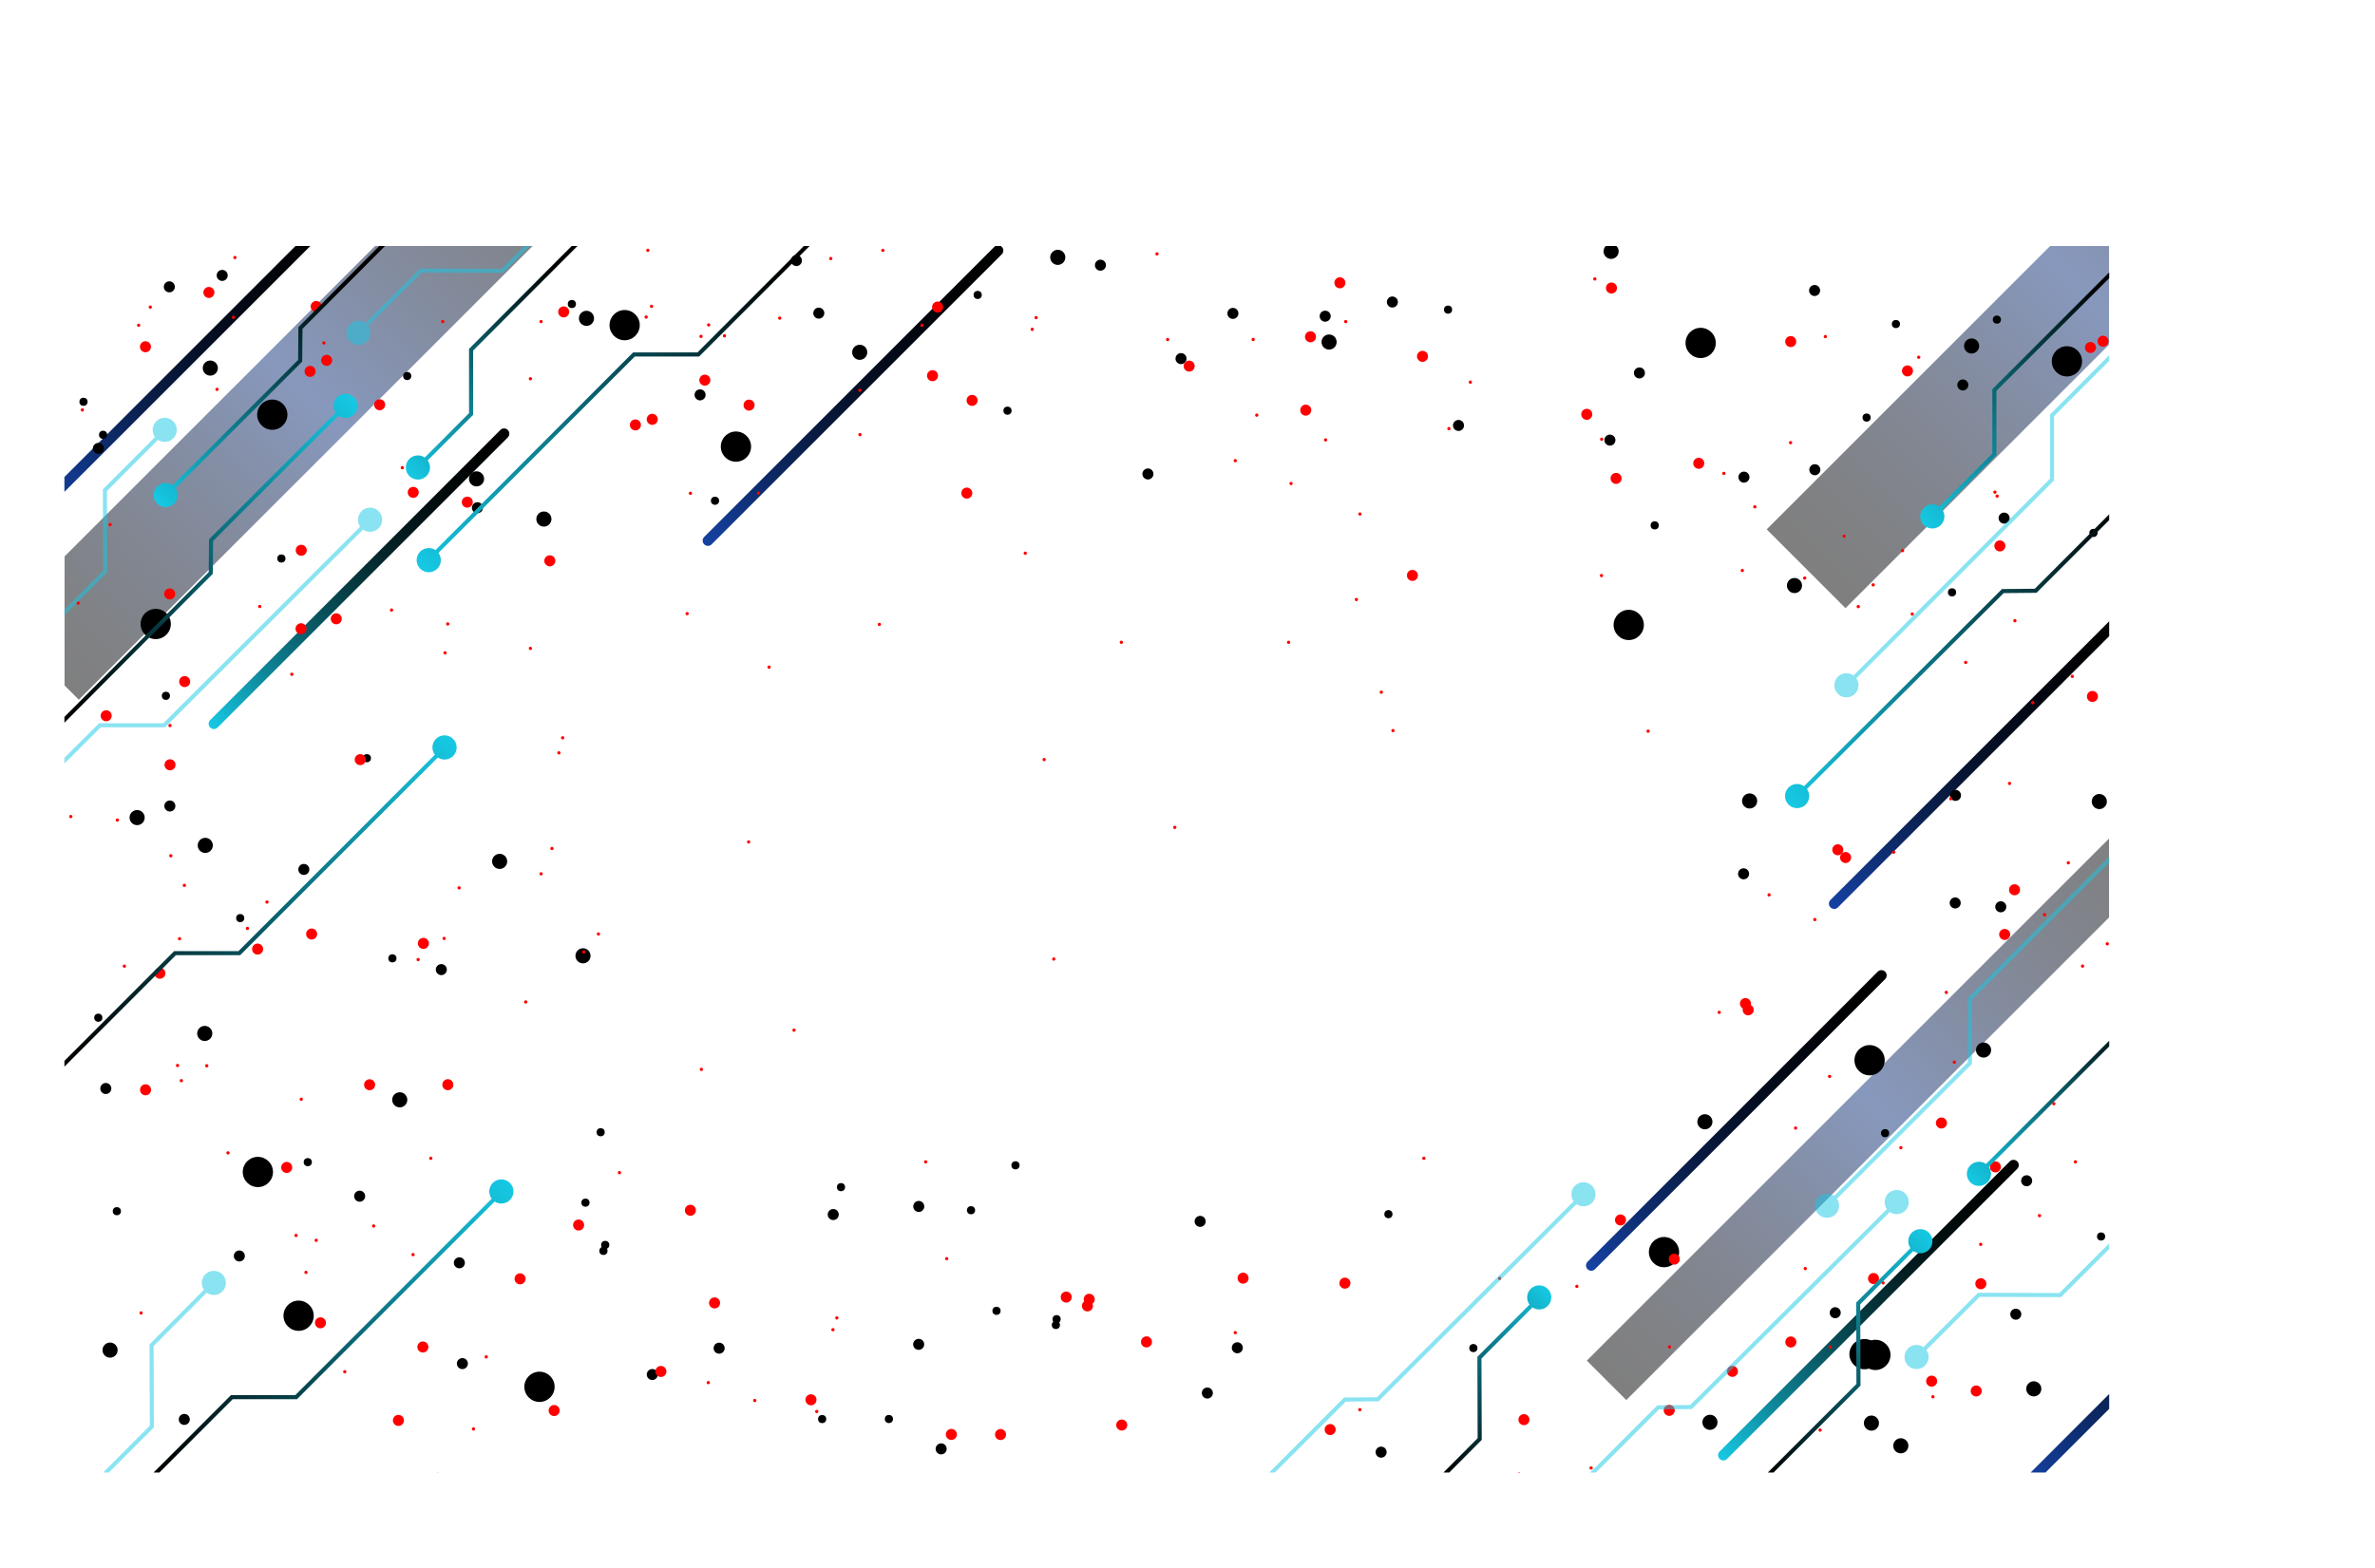 <svg xmlns="http://www.w3.org/2000/svg" xmlns:xlink="http://www.w3.org/1999/xlink" viewBox="0 0 5807.51 3836.39"><defs><style>.cls-1{fill:none;}.cls-2{isolation:isolate;}.cls-3{clip-path:url(#clip-path);}.cls-10,.cls-12,.cls-13,.cls-14,.cls-15,.cls-16,.cls-17,.cls-18,.cls-20,.cls-21,.cls-22,.cls-23,.cls-24,.cls-25,.cls-26,.cls-27,.cls-28,.cls-4,.cls-5,.cls-6,.cls-7,.cls-8,.cls-9{mix-blend-mode:screen;}.cls-4{fill:url(#linear-gradient);}.cls-5{fill:url(#linear-gradient-2);}.cls-6{fill:url(#linear-gradient-3);}.cls-7{fill:url(#linear-gradient-4);}.cls-8{fill:url(#linear-gradient-5);}.cls-9{fill:url(#linear-gradient-6);}.cls-10{fill:url(#linear-gradient-7);}.cls-11,.cls-19{opacity:0.5;}.cls-12{fill:url(#linear-gradient-8);}.cls-13{fill:url(#linear-gradient-9);}.cls-14{fill:url(#linear-gradient-10);}.cls-16{fill:red;}.cls-17{fill:url(#linear-gradient-11);}.cls-18{fill:url(#linear-gradient-12);}.cls-19{fill:#16c9e4;}.cls-20{fill:url(#linear-gradient-13);}.cls-21{fill:url(#linear-gradient-14);}.cls-22{fill:url(#linear-gradient-15);}.cls-23{fill:url(#linear-gradient-16);}.cls-24{fill:url(#linear-gradient-17);}.cls-25{fill:url(#linear-gradient-18);}.cls-26{fill:url(#linear-gradient-19);}.cls-27{fill:url(#linear-gradient-20);}.cls-28{fill:url(#linear-gradient-21);}</style><clipPath id="clip-path"><rect class="cls-1" x="157.51" y="601.71" width="5000" height="3000"/></clipPath><linearGradient id="linear-gradient" x1="-970.86" y1="-465.13" x2="58.26" y2="-465.13" gradientTransform="translate(1529.36 1421.82) rotate(-45)" gradientUnits="userSpaceOnUse"><stop offset="0" stop-color="#16c9e4"/><stop offset="0.06" stop-color="#14b3cb"/><stop offset="0.19" stop-color="#0e8496"/><stop offset="0.33" stop-color="#0a5c68"/><stop offset="0.47" stop-color="#063b42"/><stop offset="0.61" stop-color="#042125"/><stop offset="0.74" stop-color="#020f11"/><stop offset="0.87" stop-color="#000404"/><stop offset="1"/></linearGradient><linearGradient id="linear-gradient-2" x1="-865.5" y1="-1137.6" x2="163.62" y2="-1137.6" gradientTransform="translate(1529.36 1421.82) rotate(-45)" gradientUnits="userSpaceOnUse"><stop offset="0" stop-color="#1542a3"/><stop offset="0.05" stop-color="#133c95"/><stop offset="0.21" stop-color="#0d2a68"/><stop offset="0.37" stop-color="#091b42"/><stop offset="0.53" stop-color="#050f25"/><stop offset="0.69" stop-color="#020711"/><stop offset="0.85" stop-color="#010204"/><stop offset="1"/></linearGradient><linearGradient id="linear-gradient-3" x1="200.12" y1="72.27" x2="1229.24" y2="72.27" xlink:href="#linear-gradient-2"/><linearGradient id="linear-gradient-4" x1="1519.59" y1="2647.58" x2="2548.71" y2="2647.58" xlink:href="#linear-gradient-2"/><linearGradient id="linear-gradient-5" x1="374.07" y1="3409.85" x2="1403.19" y2="3409.85" xlink:href="#linear-gradient"/><linearGradient id="linear-gradient-6" x1="861.97" y1="3984.03" x2="1891.1" y2="3984.03" xlink:href="#linear-gradient-2"/><linearGradient id="linear-gradient-7" x1="473.77" y1="2853.35" x2="1502.89" y2="2853.35" xlink:href="#linear-gradient-2"/><linearGradient id="linear-gradient-8" x1="323.57" y1="-6103.06" x2="4628.08" y2="-6103.06" gradientTransform="translate(-309.45 3703.79) scale(0.43 0.45)" gradientUnits="userSpaceOnUse"><stop offset="0"/><stop offset="0.07" stop-color="#010409"/><stop offset="0.19" stop-color="#040d21"/><stop offset="0.34" stop-color="#091d49"/><stop offset="0.5" stop-color="#10327c"/><stop offset="0.66" stop-color="#091d49"/><stop offset="0.81" stop-color="#040d21"/><stop offset="0.93" stop-color="#010409"/><stop offset="1"/></linearGradient><linearGradient id="linear-gradient-9" x1="7876.76" y1="357.51" x2="12181.27" y2="357.51" gradientTransform="translate(797.46 583.48) scale(0.43 0.45)" xlink:href="#linear-gradient-8"/><linearGradient id="linear-gradient-10" x1="3766.05" y1="2569.37" x2="8070.56" y2="2569.37" gradientTransform="translate(2058.24 2152.2) scale(0.43 0.22)" xlink:href="#linear-gradient-8"/><linearGradient id="linear-gradient-11" x1="-15.09" y1="1875.97" x2="877.29" y2="983.58" gradientUnits="userSpaceOnUse"><stop offset="0.18"/><stop offset="1" stop-color="#16c9e4"/></linearGradient><linearGradient id="linear-gradient-12" x1="3407.11" y1="3613.6" x2="3826.45" y2="3194.26" gradientUnits="userSpaceOnUse"><stop offset="0.17"/><stop offset="1" stop-color="#16c9e4"/></linearGradient><linearGradient id="linear-gradient-13" x1="4787.32" y1="2861.24" x2="5610.51" y2="2038.05" gradientUnits="userSpaceOnUse"><stop offset="0" stop-color="#16c9e4"/><stop offset="0.48"/></linearGradient><linearGradient id="linear-gradient-14" x1="4673.45" y1="1253.38" x2="5253.51" y2="673.32" gradientUnits="userSpaceOnUse"><stop offset="0" stop-color="#16c9e4"/><stop offset="0.87"/></linearGradient><linearGradient id="linear-gradient-15" x1="4157.15" y1="3657.25" x2="4757.99" y2="3056.4" xlink:href="#linear-gradient-12"/><linearGradient id="linear-gradient-16" x1="372.69" y1="1220.14" x2="1265.07" y2="327.76" gradientUnits="userSpaceOnUse"><stop offset="0" stop-color="#16c9e4"/><stop offset="0.54"/></linearGradient><linearGradient id="linear-gradient-17" x1="970.07" y1="1133.33" x2="1467.7" y2="635.71" xlink:href="#linear-gradient-14"/><linearGradient id="linear-gradient-18" x1="285.81" y1="3793.76" x2="1216.51" y2="2863.06" xlink:href="#linear-gradient-12"/><linearGradient id="linear-gradient-19" x1="146.81" y1="2707.76" x2="1077.51" y2="1777.06" gradientUnits="userSpaceOnUse"><stop offset="0.09"/><stop offset="1" stop-color="#16c9e4"/></linearGradient><linearGradient id="linear-gradient-20" x1="1057.88" y1="1421.29" x2="1988.58" y2="490.59" xlink:href="#linear-gradient-14"/><linearGradient id="linear-gradient-21" x1="4385.2" y1="1979.61" x2="5277.47" y2="1087.34" xlink:href="#linear-gradient-14"/></defs><g class="cls-2"><g id="Layer_1" data-name="Layer 1"><g class="cls-3"><path class="cls-4" d="M1241.66,1069.9,532.14,1779.42a12.84,12.84,0,0,1-18.17,0h0a12.84,12.84,0,0,1,0-18.17l709.52-709.52a12.84,12.84,0,0,1,18.17,0h0A12.84,12.84,0,0,1,1241.66,1069.9Z"/><path class="cls-5" d="M840.66,519.9,131.14,1229.42a12.84,12.84,0,0,1-18.17,0h0a12.84,12.84,0,0,1,0-18.17L822.49,501.73a12.84,12.84,0,0,1,18.17,0h0A12.84,12.84,0,0,1,840.66,519.9Z"/><path class="cls-6" d="M2449.66,621.9l-709.52,709.52a12.84,12.84,0,0,1-18.17,0h0a12.84,12.84,0,0,1,0-18.17l709.52-709.52a12.84,12.84,0,0,1,18.17,0h0A12.84,12.84,0,0,1,2449.66,621.9Z"/><path class="cls-7" d="M5203.66,1509.9l-709.52,709.52a12.84,12.84,0,0,1-18.17,0h0a12.84,12.84,0,0,1,0-18.17l709.52-709.52a12.84,12.84,0,0,1,18.17,0h0A12.84,12.84,0,0,1,5203.66,1509.9Z"/><path class="cls-8" d="M4932.66,2858.9l-709.52,709.52a12.84,12.84,0,0,1-18.17,0h0a12.84,12.84,0,0,1,0-18.17l709.52-709.52a12.84,12.84,0,0,1,18.17,0h0A12.84,12.84,0,0,1,4932.66,2858.9Z"/><path class="cls-9" d="M5683.66,2919.9l-709.52,709.52a12.84,12.84,0,0,1-18.17,0h0a12.84,12.84,0,0,1,0-18.17l709.52-709.52a12.84,12.84,0,0,1,18.17,0h0A12.84,12.84,0,0,1,5683.66,2919.9Z"/><path class="cls-10" d="M4609.66,2394.9l-709.52,709.52a12.84,12.84,0,0,1-18.17,0h0a12.84,12.84,0,0,1,0-18.17l709.52-709.52a12.84,12.84,0,0,1,18.17,0h0A12.84,12.84,0,0,1,4609.66,2394.9Z"/><g class="cls-11"><rect class="cls-12" x="-171.81" y="831.49" width="1831.12" height="272.53" transform="translate(-466.46 809.36) rotate(-45)"/><rect class="cls-13" x="4148.19" y="607.49" width="1831.12" height="272.53" transform="translate(957.23 3798.46) rotate(-45)"/><rect class="cls-14" x="3660.3" y="2660.62" width="1831.12" height="136.47" transform="translate(-589.36 4034.89) rotate(-45)"/></g><circle class="cls-15" cx="665.8" cy="1014.3" r="37"/><circle class="cls-15" cx="380.78" cy="1526.23" r="37"/><circle class="cls-15" cx="1799.57" cy="1092.4" r="37"/><circle class="cls-15" cx="1527.42" cy="795.27" r="37"/><circle class="cls-15" cx="4158.57" cy="838.83" r="37"/><circle class="cls-15" cx="3982.68" cy="1528.56" r="37"/><circle class="cls-15" cx="5054.19" cy="883.82" r="37"/><circle class="cls-15" cx="4571.64" cy="2593.24" r="37"/><circle class="cls-15" cx="4068.96" cy="3062.65" r="37"/><circle class="cls-15" cx="4585.83" cy="3314.05" r="37"/><circle class="cls-15" cx="4559.24" cy="3312.17" r="37"/><circle class="cls-15" cx="730.19" cy="3218.21" r="37"/><circle class="cls-15" cx="630.58" cy="2866.62" r="37"/><circle class="cls-15" cx="1319.19" cy="3392.1" r="37"/><circle class="cls-15" cx="514.28" cy="900.31" r="18.5"/><circle class="cls-15" cx="1434.1" cy="778.66" r="18.5"/><circle class="cls-15" cx="1165.28" cy="1171.28" r="18.5"/><circle class="cls-15" cx="335.32" cy="1999.8" r="18.5"/><circle class="cls-15" cx="501.94" cy="2067.77" r="18.5"/><circle class="cls-15" cx="1329.94" cy="1269.56" r="18.5"/><circle class="cls-15" cx="2102.24" cy="861.72" r="18.5"/><circle class="cls-15" cx="2586.52" cy="629.42" r="18.5"/><circle class="cls-15" cx="3249.97" cy="836.63" r="18.5"/><circle class="cls-15" cx="3939.6" cy="614.82" r="18.5" transform="translate(64.6 1554.42) rotate(-22.5)"/><circle class="cls-15" cx="4821.12" cy="846.26" r="18.5"/><circle class="cls-15" cx="4387.96" cy="1432.23" r="18.5"/><circle class="cls-15" cx="4278.33" cy="1959.13" r="18.5"/><circle class="cls-15" cx="5133.37" cy="1960.54" r="18.5"/><circle class="cls-15" cx="4850.33" cy="2568.35" r="18.5"/><circle class="cls-15" cx="4168.9" cy="2743.82" r="18.5"/><circle class="cls-15" cx="4181.31" cy="3478.94" r="18.5"/><circle class="cls-15" cx="4576.15" cy="3480.86" r="18.5"/><circle class="cls-15" cx="4647.99" cy="3536.34" r="18.5"/><circle class="cls-15" cx="4466.75" cy="3630.61" r="18.5"/><circle class="cls-15" cx="4973.14" cy="3397.06" r="18.5"/><circle class="cls-15" cx="2466.43" cy="3804.23" r="18.5"/><circle class="cls-15" cx="759.23" cy="3817.89" r="18.5"/><circle class="cls-15" cx="269.12" cy="3302.35" r="18.5"/><circle class="cls-15" cx="500.65" cy="2527.77" r="18.5"/><circle class="cls-15" cx="977.48" cy="2690.1" r="18.5"/><circle class="cls-15" cx="1425.58" cy="2337.84" r="18.5"/><circle class="cls-15" cx="1221.74" cy="2106.91" r="18.5"/><circle class="cls-15" cx="1572.76" cy="3710.32" r="18.5"/><circle class="cls-15" cx="995.74" cy="919.71" r="10"/><circle class="cls-15" cx="688.05" cy="1366.08" r="10"/><circle class="cls-15" cx="897.15" cy="1854.49" r="10"/><circle class="cls-15" cx="1748.41" cy="1224.85" r="10"/><circle class="cls-15" cx="1398.37" cy="743.65" r="10"/><circle class="cls-15" cx="2390.7" cy="721.42" r="10"/><circle class="cls-15" cx="2463.6" cy="1004.53" r="10"/><circle class="cls-15" cx="3540.86" cy="757.34" r="10"/><circle class="cls-15" cx="4636.03" cy="792.57" r="10"/><circle class="cls-15" cx="4046.19" cy="1285.07" r="10"/><circle class="cls-15" cx="4773.26" cy="1448.84" r="10"/><circle class="cls-15" cx="4564.38" cy="1021.37" r="10"/><circle class="cls-15" cx="4882.89" cy="781.79" r="10"/><circle class="cls-15" cx="5119.08" cy="1303.48" r="10"/><circle class="cls-15" cx="4609.49" cy="2771.68" r="10"/><circle class="cls-15" cx="5137.74" cy="3024.42" r="10"/><circle class="cls-15" cx="3602.78" cy="3297.34" r="10"/><circle class="cls-15" cx="2581.89" cy="3240.9" r="10"/><circle class="cls-15" cx="2583.68" cy="3226.66" r="10"/><circle class="cls-15" cx="2010.39" cy="3471" r="10"/><circle class="cls-15" cx="2483.15" cy="2850.32" r="10"/><circle class="cls-15" cx="2056.46" cy="2903.73" r="10"/><circle class="cls-15" cx="1475.54" cy="3059.66" r="10"/><circle class="cls-15" cx="1479.92" cy="3045.02" r="10"/><circle class="cls-15" cx="1468.78" cy="2769.4" r="10"/><circle class="cls-15" cx="752.6" cy="2842.59" r="10"/><circle class="cls-15" cx="285.74" cy="2962.52" r="10"/><circle class="cls-15" cx="587.41" cy="2245.67" r="10"/><circle class="cls-15" cx="959.54" cy="2344.05" r="10"/><circle class="cls-15" cx="1431.61" cy="2941.64" r="10"/><circle class="cls-15" cx="2374.42" cy="2960.18" r="10"/><circle class="cls-15" cx="2436.74" cy="3206.23" r="10"/><circle class="cls-15" cx="2173.6" cy="3470.85" r="10"/><circle class="cls-15" cx="3395.05" cy="2969.81" r="10"/><circle class="cls-15" cx="405.68" cy="1701.93" r="10"/><circle class="cls-15" cx="252.07" cy="1063.48" r="10"/><circle class="cls-15" cx="204.2" cy="982.73" r="10"/><circle class="cls-15" cx="124.68" cy="585.02" r="10" transform="translate(-472.76 614.37) rotate(-80.78)"/><circle class="cls-15" cx="68.39" cy="1438.31" r="10"/><circle class="cls-15" cx="86.14" cy="2136.55" r="10"/><circle class="cls-15" cx="240.38" cy="2489.29" r="10"/><circle class="cls-15" cx="131.14" cy="2798.9" r="10"/><circle class="cls-15" cx="4799.65" cy="941.59" r="13.5"/><circle class="cls-15" cx="4264.41" cy="1167.07" r="13.5"/><circle class="cls-15" cx="2887.92" cy="877.14" r="13.5"/><circle class="cls-15" cx="2806.98" cy="1159.27" r="13.5"/><circle class="cls-15" cx="2002.19" cy="765.93" r="13.5"/><circle class="cls-15" cx="1711.89" cy="965.84" r="13.5"/><circle class="cls-15" cx="1167.4" cy="1241.88" r="13.5"/><circle class="cls-15" cx="543.33" cy="673.65" r="13.5"/><circle class="cls-15" cx="414.06" cy="701.58" r="13.5"/><circle class="cls-15" cx="240.6" cy="1096.77" r="13.5"/><circle class="cls-15" cx="415.33" cy="1971.44" r="13.5"/><circle class="cls-15" cx="258.74" cy="2662.42" r="13.5"/><circle class="cls-15" cx="1079.14" cy="2371.62" r="13.5"/><circle class="cls-15" cx="879.45" cy="2925.83" r="13.5"/><circle class="cls-15" cx="742.96" cy="2126.61" r="13.5"/><circle class="cls-15" cx="585.26" cy="3072.07" r="13.5"/><circle class="cls-15" cx="450.64" cy="3471.84" r="13.5"/><circle class="cls-15" cx="1123.27" cy="3088.79" r="13.5"/><circle class="cls-15" cx="1130.64" cy="3335.3" r="13.5"/><circle class="cls-15" cx="2037.48" cy="2970.73" r="13.5"/><circle class="cls-15" cx="2246.62" cy="2950.92" r="13.5"/><circle class="cls-15" cx="2246.41" cy="3288.25" r="13.5"/><circle class="cls-15" cx="2934.67" cy="2987.45" r="13.5"/><circle class="cls-15" cx="3025.57" cy="3296.63" r="13.5"/><circle class="cls-15" cx="1758.46" cy="3297.62" r="13.5"/><circle class="cls-15" cx="1595.02" cy="3362.05" r="13.5"/><circle class="cls-15" cx="2301.39" cy="3543.9" r="13.5"/><circle class="cls-15" cx="2952.28" cy="3407.31" r="13.5"/><circle class="cls-15" cx="3377.24" cy="3551.89" r="13.5"/><circle class="cls-15" cx="4487.6" cy="3210.87" r="13.5"/><circle class="cls-15" cx="4955.72" cy="2888.1" r="13.5"/><circle class="cls-15" cx="4929.15" cy="3214.53" r="13.5"/><circle class="cls-15" cx="4892.44" cy="2218" r="13.5"/><circle class="cls-15" cx="4781" cy="2208.55" r="13.5"/><circle class="cls-15" cx="4781.73" cy="1945.46" r="13.5"/><circle class="cls-15" cx="4263.51" cy="2137.3" r="13.5"/><circle class="cls-15" cx="5174.57" cy="1907.63" r="13.5"/><circle class="cls-15" cx="4900.62" cy="1267.25" r="13.5"/><circle class="cls-15" cx="4437.74" cy="1148.92" r="13.5"/><circle class="cls-15" cx="4437.18" cy="710.53" r="13.5"/><circle class="cls-15" cx="4008.85" cy="912.17" r="13.5"/><circle class="cls-15" cx="3404.72" cy="738.69" r="13.5"/><circle class="cls-15" cx="3014.76" cy="766.56" r="13.5"/><circle class="cls-15" cx="2690.87" cy="648.63" r="13.5"/><circle class="cls-15" cx="1947.44" cy="637.25" r="13.5"/><circle class="cls-15" cx="3240.44" cy="773.38" r="13.5"/><circle class="cls-15" cx="3566.41" cy="1040.62" r="13.5"/><circle class="cls-15" cx="3936.68" cy="1076.54" r="13.5"/><circle class="cls-16" cx="773.18" cy="749.69" r="13.5"/><circle class="cls-16" cx="355.69" cy="848.14" r="13.5"/><circle class="cls-16" cx="1553.71" cy="1039.33" r="13.5"/><circle class="cls-16" cx="1594.89" cy="1025.66" r="13.5"/><circle class="cls-16" cx="2292.74" cy="751.08" r="13.5"/><circle class="cls-16" cx="2377.02" cy="979.36" r="13.5"/><circle class="cls-16" cx="3204.53" cy="823.71" r="13.5"/><circle class="cls-16" cx="3940.43" cy="704.5" r="13.5"/><circle class="cls-16" cx="4153.93" cy="1133.2" r="13.5"/><circle class="cls-16" cx="3453.76" cy="1407.44" r="13.5"/><circle class="cls-16" cx="4378.82" cy="835.48" r="13.5"/><circle class="cls-16" cx="5111.82" cy="849.99" r="13.5"/><circle class="cls-16" cx="5412.4" cy="1038.89" r="13.5"/><circle class="cls-16" cx="4924.76" cy="574.35" r="13.5"/><circle class="cls-16" cx="4890.23" cy="1335.31" r="13.5"/><circle class="cls-16" cx="4926.13" cy="2176.33" r="13.5"/><circle class="cls-16" cx="4843.68" cy="3139.99" r="13.5"/><circle class="cls-16" cx="4379.11" cy="3282.46" r="13.5"/><circle class="cls-16" cx="4832.4" cy="3402.26" r="13.5"/><circle class="cls-16" cx="3726.45" cy="3472.42" r="13.5"/><circle class="cls-16" cx="2326.31" cy="3508.55" r="13.5"/><circle class="cls-16" cx="974.24" cy="3474.27" r="13.5"/><circle class="cls-16" cx="108.13" cy="3389.12" r="13.5"/><circle class="cls-16" cx="355.91" cy="2665.62" r="13.5"/><circle class="cls-16" cx="259.66" cy="1750.68" r="13.5"/><circle class="cls-16" cx="451.56" cy="1667.16" r="13.5"/><circle class="cls-16" cx="822.26" cy="1513.56" r="13.5"/><circle class="cls-16" cx="762.03" cy="2284.56" r="13.5"/><circle class="cls-16" cx="1095.08" cy="2653.12" r="13.5"/><circle class="cls-16" cx="880.84" cy="1858.03" r="13.5"/><circle class="cls-16" cx="1344.44" cy="1371.73" r="13.5"/><circle class="cls-16" cx="2364.11" cy="1206.12" r="13.5"/><circle class="cls-16" cx="3192.94" cy="1003.19" r="13.5"/><circle class="cls-16" cx="3951.79" cy="1170.15" r="13.5"/><circle class="cls-16" cx="4493.89" cy="2078.54" r="13.5"/><circle class="cls-16" cx="4512.93" cy="2097.46" r="13.5"/><circle class="cls-16" cx="4274.75" cy="2470.02" r="13.5"/><circle class="cls-16" cx="4268.08" cy="2454.73" r="13.5"/><circle class="cls-16" cx="4094.01" cy="3079.8" r="13.5"/><circle class="cls-16" cx="3039.64" cy="3126.32" r="13.5"/><circle class="cls-16" cx="2607.22" cy="3172.62" r="13.5"/><circle class="cls-16" cx="1688.16" cy="2960.26" r="13.5"/><circle class="cls-16" cx="1035.28" cy="2307.48" r="13.5"/><circle class="cls-16" cx="903.8" cy="2653.27" r="13.5"/><circle class="cls-16" cx="1414.85" cy="2996.4" r="13.5"/><circle class="cls-16" cx="2659.09" cy="3194.22" r="13.5"/><circle class="cls-16" cx="2663.45" cy="3177.96" r="13.5"/><circle class="cls-16" cx="3962.53" cy="2983.99" r="13.5"/><circle class="cls-16" cx="3288.67" cy="3138.52" r="13.5"/><circle class="cls-16" cx="2742.95" cy="3485.62" r="13.5"/><circle class="cls-16" cx="1747.29" cy="3186.9" r="13.5"/><circle class="cls-16" cx="783.64" cy="3235.57" r="13.5"/><circle class="cls-16" cx="701.06" cy="2855.52" r="13.5"/><circle class="cls-16" cx="798.74" cy="881.4" r="13.5"/><circle class="cls-16" cx="510.83" cy="715.34" r="13.5"/><circle class="cls-16" cx="414.97" cy="1452.82" r="13.5"/><circle class="cls-16" cx="1142.67" cy="1228.26" r="13.5"/><circle class="cls-16" cx="1723.56" cy="929.84" r="13.5"/><circle class="cls-16" cx="2907.8" cy="895.45" r="13.5"/><circle class="cls-16" cx="3880.08" cy="1013.4" r="13.5"/><circle class="cls-16" cx="3276.39" cy="691.73" r="13.5"/><circle class="cls-16" cx="2280.28" cy="918.91" r="13.5"/><circle class="cls-16" cx="1831.69" cy="990.91" r="13.5"/><circle class="cls-16" cx="928.41" cy="990" r="13.5"/><circle class="cls-16" cx="758.25" cy="908.39" r="13.5"/><circle class="cls-16" cx="1378.4" cy="762.9" r="13.5"/><circle class="cls-16" cx="3478.38" cy="871.61" r="13.5"/><circle class="cls-16" cx="4664.28" cy="907.25" r="13.5"/><circle class="cls-16" cx="5142.52" cy="834.6" r="13.5"/><circle class="cls-16" cx="5116.54" cy="1703.49" r="13.5"/><circle class="cls-16" cx="4901.97" cy="2285.63" r="13.5"/><circle class="cls-16" cx="4879.27" cy="2854.2" r="13.5"/><circle class="cls-16" cx="4723.36" cy="3378.24" r="13.5"/><circle class="cls-16" cx="4081.68" cy="3449.7" r="13.5"/><circle class="cls-16" cx="2803.49" cy="3282.25" r="13.5"/><circle class="cls-16" cx="1983.05" cy="3423.86" r="13.5"/><circle class="cls-16" cx="1355" cy="3450.13" r="13.5"/><circle class="cls-16" cx="1034.06" cy="3294.64" r="13.5"/><circle class="cls-16" cx="390.95" cy="2380.52" r="13.5"/><circle class="cls-16" cx="415.77" cy="1870.7" r="13.5"/><circle class="cls-16" cx="736.6" cy="1345.96" r="13.5"/><circle class="cls-16" cx="1010.51" cy="1204.29" r="13.5"/><circle class="cls-16" cx="736.13" cy="1537.88" r="13.5"/><circle class="cls-16" cx="629.93" cy="2321.42" r="13.5"/><circle class="cls-16" cx="1271.75" cy="3127.98" r="13.5"/><circle class="cls-16" cx="1616.08" cy="3354.55" r="13.5"/><circle class="cls-16" cx="2446.54" cy="3508.81" r="13.5"/><circle class="cls-16" cx="3252.61" cy="3496.66" r="13.5"/><circle class="cls-16" cx="4236.22" cy="3354.29" r="13.5"/><circle class="cls-16" cx="4581.29" cy="3127.26" r="13.5"/><circle class="cls-16" cx="4747.26" cy="2746.82" r="13.5"/><circle class="cls-16" cx="4759.2" cy="2427.35" r="4"/><circle class="cls-16" cx="4414.3" cy="3102.85" r="4"/><circle class="cls-16" cx="3325.16" cy="3448.02" r="4"/><circle class="cls-16" cx="1997.18" cy="3452.51" r="4"/><circle class="cls-16" cx="1188.99" cy="3318.91" r="4"/><circle class="cls-16" cx="773.2" cy="3033.79" r="4"/><circle class="cls-16" cx="557.51" cy="2819.93" r="4"/><circle class="cls-16" cx="439.06" cy="2296.07" r="4"/><circle class="cls-16" cx="450.88" cy="2165.62" r="4"/><circle class="cls-16" cx="130.09" cy="2653.35" r="4"/><circle class="cls-16" cx="344.93" cy="3211.46" r="4"/><circle class="cls-16" cx="1069.94" cy="3605.22" r="4"/><circle class="cls-16" cx="2016.48" cy="3651.97" r="4"/><circle class="cls-16" cx="2956.39" cy="3615.98" r="4"/><circle class="cls-16" cx="3714.66" cy="3604.42" r="4"/><circle class="cls-16" cx="4475.33" cy="3294.99" r="4"/><circle class="cls-16" cx="4843.36" cy="3043.67" r="4"/><circle class="cls-16" cx="5022.16" cy="2699.63" r="4"/><circle class="cls-16" cx="4999.51" cy="2237.32" r="4"/><circle class="cls-16" cx="4913.91" cy="1916.22" r="4"/><circle class="cls-16" cx="4806.66" cy="1620.28" r="4"/><circle class="cls-16" cx="4652.28" cy="1346.77" r="4"/><circle class="cls-16" cx="4215.31" cy="1157.93" r="4"/><circle class="cls-16" cx="3916.54" cy="1074.33" r="4"/><circle class="cls-16" cx="3073.1" cy="1015.4" r="4"/><circle class="cls-16" cx="2102.5" cy="954.7" r="4"/><circle class="cls-16" cx="1771.57" cy="821.4" r="4"/><circle class="cls-16" cx="1580.03" cy="775.45" r="4"/><circle class="cls-16" cx="1082.67" cy="786.54" r="4"/><circle class="cls-16" cx="570.93" cy="776.26" r="4"/><circle class="cls-16" cx="367.53" cy="751.12" r="4"/><circle class="cls-16" cx="201.41" cy="1002.7" r="4"/><circle class="cls-16" cx="415.74" cy="1774.56" r="4"/><circle class="cls-16" cx="605.01" cy="2270.88" r="4"/><circle class="cls-16" cx="736.64" cy="2688.71" r="4"/><circle class="cls-16" cx="723.96" cy="3021.9" r="4"/><circle class="cls-16" cx="843.02" cy="3355.22" r="4"/><circle class="cls-16" cx="2033.14" cy="3651.95" r="4"/><circle class="cls-16" cx="3122.29" cy="3687.29" r="4"/><circle class="cls-16" cx="4450.69" cy="3497.95" r="4"/><circle class="cls-16" cx="4987.1" cy="2973.4" r="4"/><circle class="cls-16" cx="5152.84" cy="2308.61" r="4"/><circle class="cls-16" cx="5067.32" cy="1654.38" r="4"/><circle class="cls-16" cx="4878.1" cy="1203.74" r="4"/><circle class="cls-16" cx="4463.48" cy="823.32" r="4"/><circle class="cls-16" cx="3833.12" cy="585.23" r="4"/><circle class="cls-16" cx="2730.79" cy="538.29" r="4"/><circle class="cls-16" cx="2031.46" cy="632.42" r="4"/><circle class="cls-16" cx="1593.16" cy="749.23" r="4"/><circle class="cls-16" cx="4509.44" cy="1311.33" r="4"/><circle class="cls-16" cx="3241.44" cy="1075.97" r="4"/><circle class="cls-16" cx="2102.83" cy="1063.07" r="4"/><circle class="cls-16" cx="1688.3" cy="1206.55" r="4"/><circle class="cls-16" cx="1094.91" cy="1526.18" r="4"/><circle class="cls-16" cx="1022.45" cy="2347.14" r="4"/><circle class="cls-16" cx="2315.07" cy="3078.7" r="4"/><circle class="cls-16" cx="3666.89" cy="3126.99" r="4"/><circle class="cls-16" cx="4390.7" cy="2759.2" r="4"/><circle class="cls-16" cx="4437.78" cy="2249.27" r="4"/><circle class="cls-16" cx="3406.21" cy="1787" r="4"/><circle class="cls-16" cx="2553.26" cy="1857.92" r="4"/><circle class="cls-16" cx="1830.59" cy="2059.39" r="4"/><circle class="cls-16" cx="1463.36" cy="2284.47" r="4"/><circle class="cls-16" cx="1285.58" cy="2450.77" r="4"/><circle class="cls-16" cx="1086.04" cy="2295.42" r="4"/><circle class="cls-16" cx="1297" cy="1585.91" r="4"/><circle class="cls-16" cx="1854.71" cy="1206.29" r="4"/><circle class="cls-16" cx="3157.01" cy="1182.71" r="4"/><circle class="cls-16" cx="3916.07" cy="1407.8" r="4"/><circle class="cls-16" cx="4260.49" cy="1395.43" r="4"/><circle class="cls-16" cx="4580.45" cy="1430.6" r="4"/><circle class="cls-16" cx="4675.92" cy="1501.9" r="4"/><circle class="cls-16" cx="1680.19" cy="1500.94" r="4"/><circle class="cls-16" cx="1366.66" cy="1841.47" r="4"/><circle class="cls-16" cx="1349.71" cy="2075.39" r="4"/><circle class="cls-16" cx="1427.92" cy="2328.62" r="4"/><circle class="cls-16" cx="1715.07" cy="2615.66" r="4"/><circle class="cls-16" cx="2263.58" cy="2841.88" r="4"/><circle class="cls-16" cx="3481.72" cy="2833.06" r="4"/><circle class="cls-16" cx="4203.92" cy="2476.22" r="4"/><circle class="cls-16" cx="4325.9" cy="2188.83" r="4"/><circle class="cls-16" cx="4030.06" cy="1788.46" r="4"/><circle class="cls-16" cx="3377.66" cy="1693.09" r="4"/><circle class="cls-16" cx="2872.67" cy="2023.75" r="4"/><circle class="cls-16" cx="2576.79" cy="2345.76" r="4"/><circle class="cls-16" cx="1941.6" cy="2519.75" r="4"/><circle class="cls-16" cx="1323.12" cy="2137.33" r="4"/><circle class="cls-16" cx="1375.87" cy="1804.66" r="4"/><circle class="cls-16" cx="2150.33" cy="1527.31" r="4"/><circle class="cls-16" cx="2742.02" cy="1570.99" r="4"/><circle class="cls-16" cx="3150.97" cy="1571.08" r="4"/><circle class="cls-16" cx="3316.74" cy="1466.42" r="4"/><circle class="cls-16" cx="3325.38" cy="1257.25" r="4"/><circle class="cls-16" cx="3020.54" cy="1126.76" r="4"/><circle class="cls-16" cx="2507" cy="1353.16" r="4"/><circle class="cls-16" cx="1880.56" cy="1631.83" r="4"/><circle class="cls-16" cx="1088.25" cy="1596.84" r="4"/><circle class="cls-16" cx="713.57" cy="1649.26" r="4"/><circle class="cls-16" cx="417.71" cy="2093.18" r="4"/><circle class="cls-16" cx="434.18" cy="2606.15" r="4"/><circle class="cls-16" cx="913.74" cy="2998.72" r="4"/><circle class="cls-16" cx="2036.8" cy="3252.44" r="4"/><circle class="cls-16" cx="3020.53" cy="3259.58" r="4"/><circle class="cls-16" cx="3855.87" cy="3146.41" r="4"/><circle class="cls-16" cx="4648.18" cy="2807.18" r="4"/><circle class="cls-16" cx="5057.63" cy="2110.42" r="4"/><circle class="cls-16" cx="4927.01" cy="1518.24" r="4"/><circle class="cls-16" cx="4378.42" cy="1082.69" r="4"/><circle class="cls-16" cx="3290.65" cy="786.66" r="4"/><circle class="cls-16" cx="2533.55" cy="776.91" r="4"/><circle class="cls-16" cx="1906.71" cy="778.15" r="4"/><circle class="cls-16" cx="1323.08" cy="786.53" r="4"/><circle class="cls-16" cx="792.08" cy="838.8" r="4"/><circle class="cls-16" cx="530.67" cy="952.43" r="4"/><circle class="cls-16" cx="190.97" cy="1475" r="4"/><circle class="cls-16" cx="173.18" cy="1997.26" r="4"/><circle class="cls-16" cx="304.1" cy="2363.15" r="4"/><circle class="cls-16" cx="443.45" cy="2643.25" r="4"/><circle class="cls-16" cx="748.22" cy="3112.23" r="4"/><circle class="cls-16" cx="1157.75" cy="3495.15" r="4"/><circle class="cls-16" cx="2376.4" cy="3721.28" r="4"/><circle class="cls-16" cx="3316.49" cy="3668.91" r="4"/><circle class="cls-16" cx="4230.35" cy="3625.45" r="4"/><circle class="cls-16" cx="4726.56" cy="3416.5" r="4"/><circle class="cls-16" cx="5074.93" cy="2841.88" r="4"/><circle class="cls-16" cx="5092.42" cy="2363.04" r="4"/><circle class="cls-16" cx="4970.6" cy="1718.69" r="4"/><circle class="cls-16" cx="4883.48" cy="1213.48" r="4"/><circle class="cls-16" cx="4691.83" cy="873.88" r="4"/><circle class="cls-16" cx="3899.83" cy="682.33" r="4"/><circle class="cls-16" cx="2829.16" cy="621.01" r="4"/><circle class="cls-16" cx="2158.84" cy="612.37" r="4"/><circle class="cls-16" cx="1584.18" cy="612.28" r="4" transform="translate(-113.72 652.85) rotate(-22.5)"/><circle class="cls-16" cx="574.41" cy="629.89" r="4"/><circle class="cls-16" cx="339.04" cy="795.58" r="4"/><circle class="cls-16" cx="269.43" cy="1283.19" r="4"/><circle class="cls-16" cx="286.94" cy="2005.9" r="4"/><circle class="cls-16" cx="505.66" cy="2606.86" r="4"/><circle class="cls-16" cx="1010.05" cy="3068.81" r="4"/><circle class="cls-16" cx="1845.62" cy="3425.65" r="4"/><circle class="cls-16" cx="2985.75" cy="3651.52" r="4"/><circle class="cls-16" cx="3890.7" cy="3590.63" r="4"/><circle class="cls-16" cx="4604.61" cy="3137.89" r="4"/><circle class="cls-16" cx="4778.91" cy="2598" r="4"/><circle class="cls-16" cx="4770.18" cy="1953.67" r="4"/><circle class="cls-16" cx="4543.95" cy="1483.72" r="4"/><circle class="cls-16" cx="4291.09" cy="1239.72" r="4"/><circle class="cls-16" cx="3595.42" cy="934.68" r="4"/><circle class="cls-16" cx="3064.27" cy="830.34" r="4"/><circle class="cls-16" cx="2524.03" cy="805.58" r="4"/><circle class="cls-16" cx="1714.21" cy="822.81" r="4"/><circle class="cls-16" cx="853.01" cy="995.88" r="4"/><circle class="cls-16" cx="635.07" cy="1483.46" r="4"/><circle class="cls-16" cx="652.88" cy="2206.41" r="4"/><circle class="cls-16" cx="1053.43" cy="2833.17" r="4"/><circle class="cls-16" cx="1731.92" cy="3381.83" r="4"/><circle class="cls-16" cx="2741.9" cy="3668.95" r="4"/><circle class="cls-16" cx="4082.35" cy="3294.49" r="4"/><circle class="cls-16" cx="4473.88" cy="2632.9" r="4"/><circle class="cls-16" cx="4630.67" cy="2084.45" r="4"/><circle class="cls-16" cx="4413.02" cy="1413.96" r="4"/><circle class="cls-16" cx="3543.01" cy="1048.43" r="4"/><circle class="cls-16" cx="2855.19" cy="830.51" r="4"/><circle class="cls-16" cx="2254.56" cy="795.73" r="4"/><circle class="cls-16" cx="1732.89" cy="794.69" r="4"/><circle class="cls-16" cx="1297.01" cy="926.41" r="4"/><circle class="cls-16" cx="983.75" cy="1144" r="4"/><circle class="cls-16" cx="957.43" cy="1492.16" r="4"/><circle class="cls-16" cx="1122.62" cy="2171.75" r="4"/><circle class="cls-16" cx="1514.75" cy="2868.24" r="4"/><circle class="cls-16" cx="2046.33" cy="3223.66" r="4"/><path class="cls-17" d="M520.32,1403.51l.72-80.17,306.62-306.51a29.51,29.51,0,1,0-7-7.12l-308.12,308-1.44,1.45-.73,80.18-500.07,502,7.09,7.06L518.88,1405Z"/><path class="cls-18" d="M3747.34,3197.84a29.46,29.46,0,1,0-7.21-6.93l-127.55,127.88.67,199-150.67,151.31,7.09,7.06,153.59-154.25-.67-199Z"/><path class="cls-19" d="M108.67,1554.13l153.59-154.25-.67-199,124.75-125.07a29.46,29.46,0,1,0-7.21-6.93L251.58,1196.79l.67,199L101.58,1547.07Z"/><path class="cls-20" d="M4818.15,2850.35a29.5,29.5,0,1,0,45,3.9l482.14-482.63,1.46-1.47,0-157.25,219.12-219.47-7.07-7.06-222,222.39,0,157.25-480.65,481.15A29.51,29.51,0,0,0,4818.15,2850.35Z"/><path class="cls-19" d="M4535.86,1697.07a29.5,29.5,0,0,0,3.28-37.82l482.14-482.63,1.46-1.47,0-157.25,219.12-219.47-7.07-7.06L5014.23,1012.3l-1.46,1.46,0,157.25-480.65,481.15a29.5,29.5,0,1,0,3.77,44.91Z"/><path class="cls-21" d="M4745.86,1284.07a29.5,29.5,0,0,0,3.39-37.67l131-131.59,1.46-1.46,0-157.25,327.32-327.2-7.07-7.07L4873.23,950.49l-1.46,1.47,0,157.26-129.5,130a29.5,29.5,0,1,0,3.62,44.8Z"/><path class="cls-22" d="M4678.58,3059.89a29.5,29.5,0,1,0-7-7.14l-132.78,133.34.67,199-327.32,327.19,7.07,7.07L4548,3390.66l1.47-1.47-.67-199Z"/><path class="cls-19" d="M375.62,3292.43l130-130.53a29.49,29.49,0,1,0-7-7.14l-133,133.55.67,199L220.71,3633.22l7.08,7.06,148.49-148.87Z"/><path class="cls-19" d="M4811.87,2440.93l0,157.26-327.11,327a29.51,29.51,0,1,0,7,7.12l328.63-328.5,1.46-1.47,0-157.25,500.76-500.56-7.08-7.07-502.21,502Z"/><path class="cls-23" d="M384.27,1190a29.5,29.5,0,1,0,45.07,4L737.46,886l1.44-1.45.73-80.18,500.07-502-7.09-7.05L731.1,798.77l-1.44,1.44-.72,80.17L422.32,1186.89A29.52,29.52,0,0,0,384.27,1190Z"/><path class="cls-24" d="M1146.89,1010.56l-108.28,108.59a29.51,29.51,0,1,0,7.18,7l111.1-111.42,0-157.25,265.95-266.56-7.08-7.06L1146.92,853.3Z"/><path class="cls-25" d="M1205.1,2893.38a29.5,29.5,0,0,0-2.74,38.54L722.09,3412.37l-157.25,0L234.71,3742.65l7.07,7.07L569,3422.4l157.26,0,483.38-483.57a29.5,29.5,0,1,0-4.52-45.42Z"/><path class="cls-26" d="M587.24,2336.37l483.38-483.57a29.53,29.53,0,1,0-7.26-6.88L583.09,2326.37l-157.25,0L95.71,2656.65l7.07,7.07L430,2336.4Z"/><path class="cls-19" d="M3892.83,2942.09a29.5,29.5,0,1,0-44.91-3.76l-481.13,479.29-80.18.72-330.12,330.24,7.08,7.07,327.22-327.35,80.17-.72L3855,2945.38A29.51,29.51,0,0,0,3892.83,2942.09Z"/><path class="cls-19" d="M4658.83,2961.09a29.5,29.5,0,1,0-44.91-3.76l-481.13,479.29-80.18.72-330.12,330.24,7.08,7.07,327.22-327.35,80.17-.72L4621,2964.38A29.51,29.51,0,0,0,4658.83,2961.09Z"/><path class="cls-19" d="M403.6,1779l484.25-483.74a29.49,29.49,0,1,0-7.05-7.1L399.46,1769l-157.25,0-222.4,222,7.07,7.08L246.35,1779Z"/><path class="cls-27" d="M1705.41,862l-157.26,0-483.38,483.57a29.51,29.51,0,1,0,7.27,6.88L1552.3,872l157.25,0L2039.69,541.7l-7.08-7.07Z"/><path class="cls-28" d="M4415.29,1968a29.5,29.5,0,0,0,3.18-38l481.13-479.28,80.18-.73,330.12-330.24-7.07-7.07L4975.6,1440.05l-80.17.72L4411.37,1923a29.5,29.5,0,1,0,3.92,45Z"/><path class="cls-19" d="M5035.81,3162.7l-199-.67L4703.35,3295a29.49,29.49,0,1,0,7.1,7L4841,3172.05l199,.67,330.14-330.27-7.08-7.07Z"/><path class="cls-19" d="M1027.06,656.83,893.36,790a29.5,29.5,0,1,0,7.1,7l130.72-130.17,199,.67L1379,519l-7.06-7.08L1226,657.5Z"/></g></g></g></svg>
